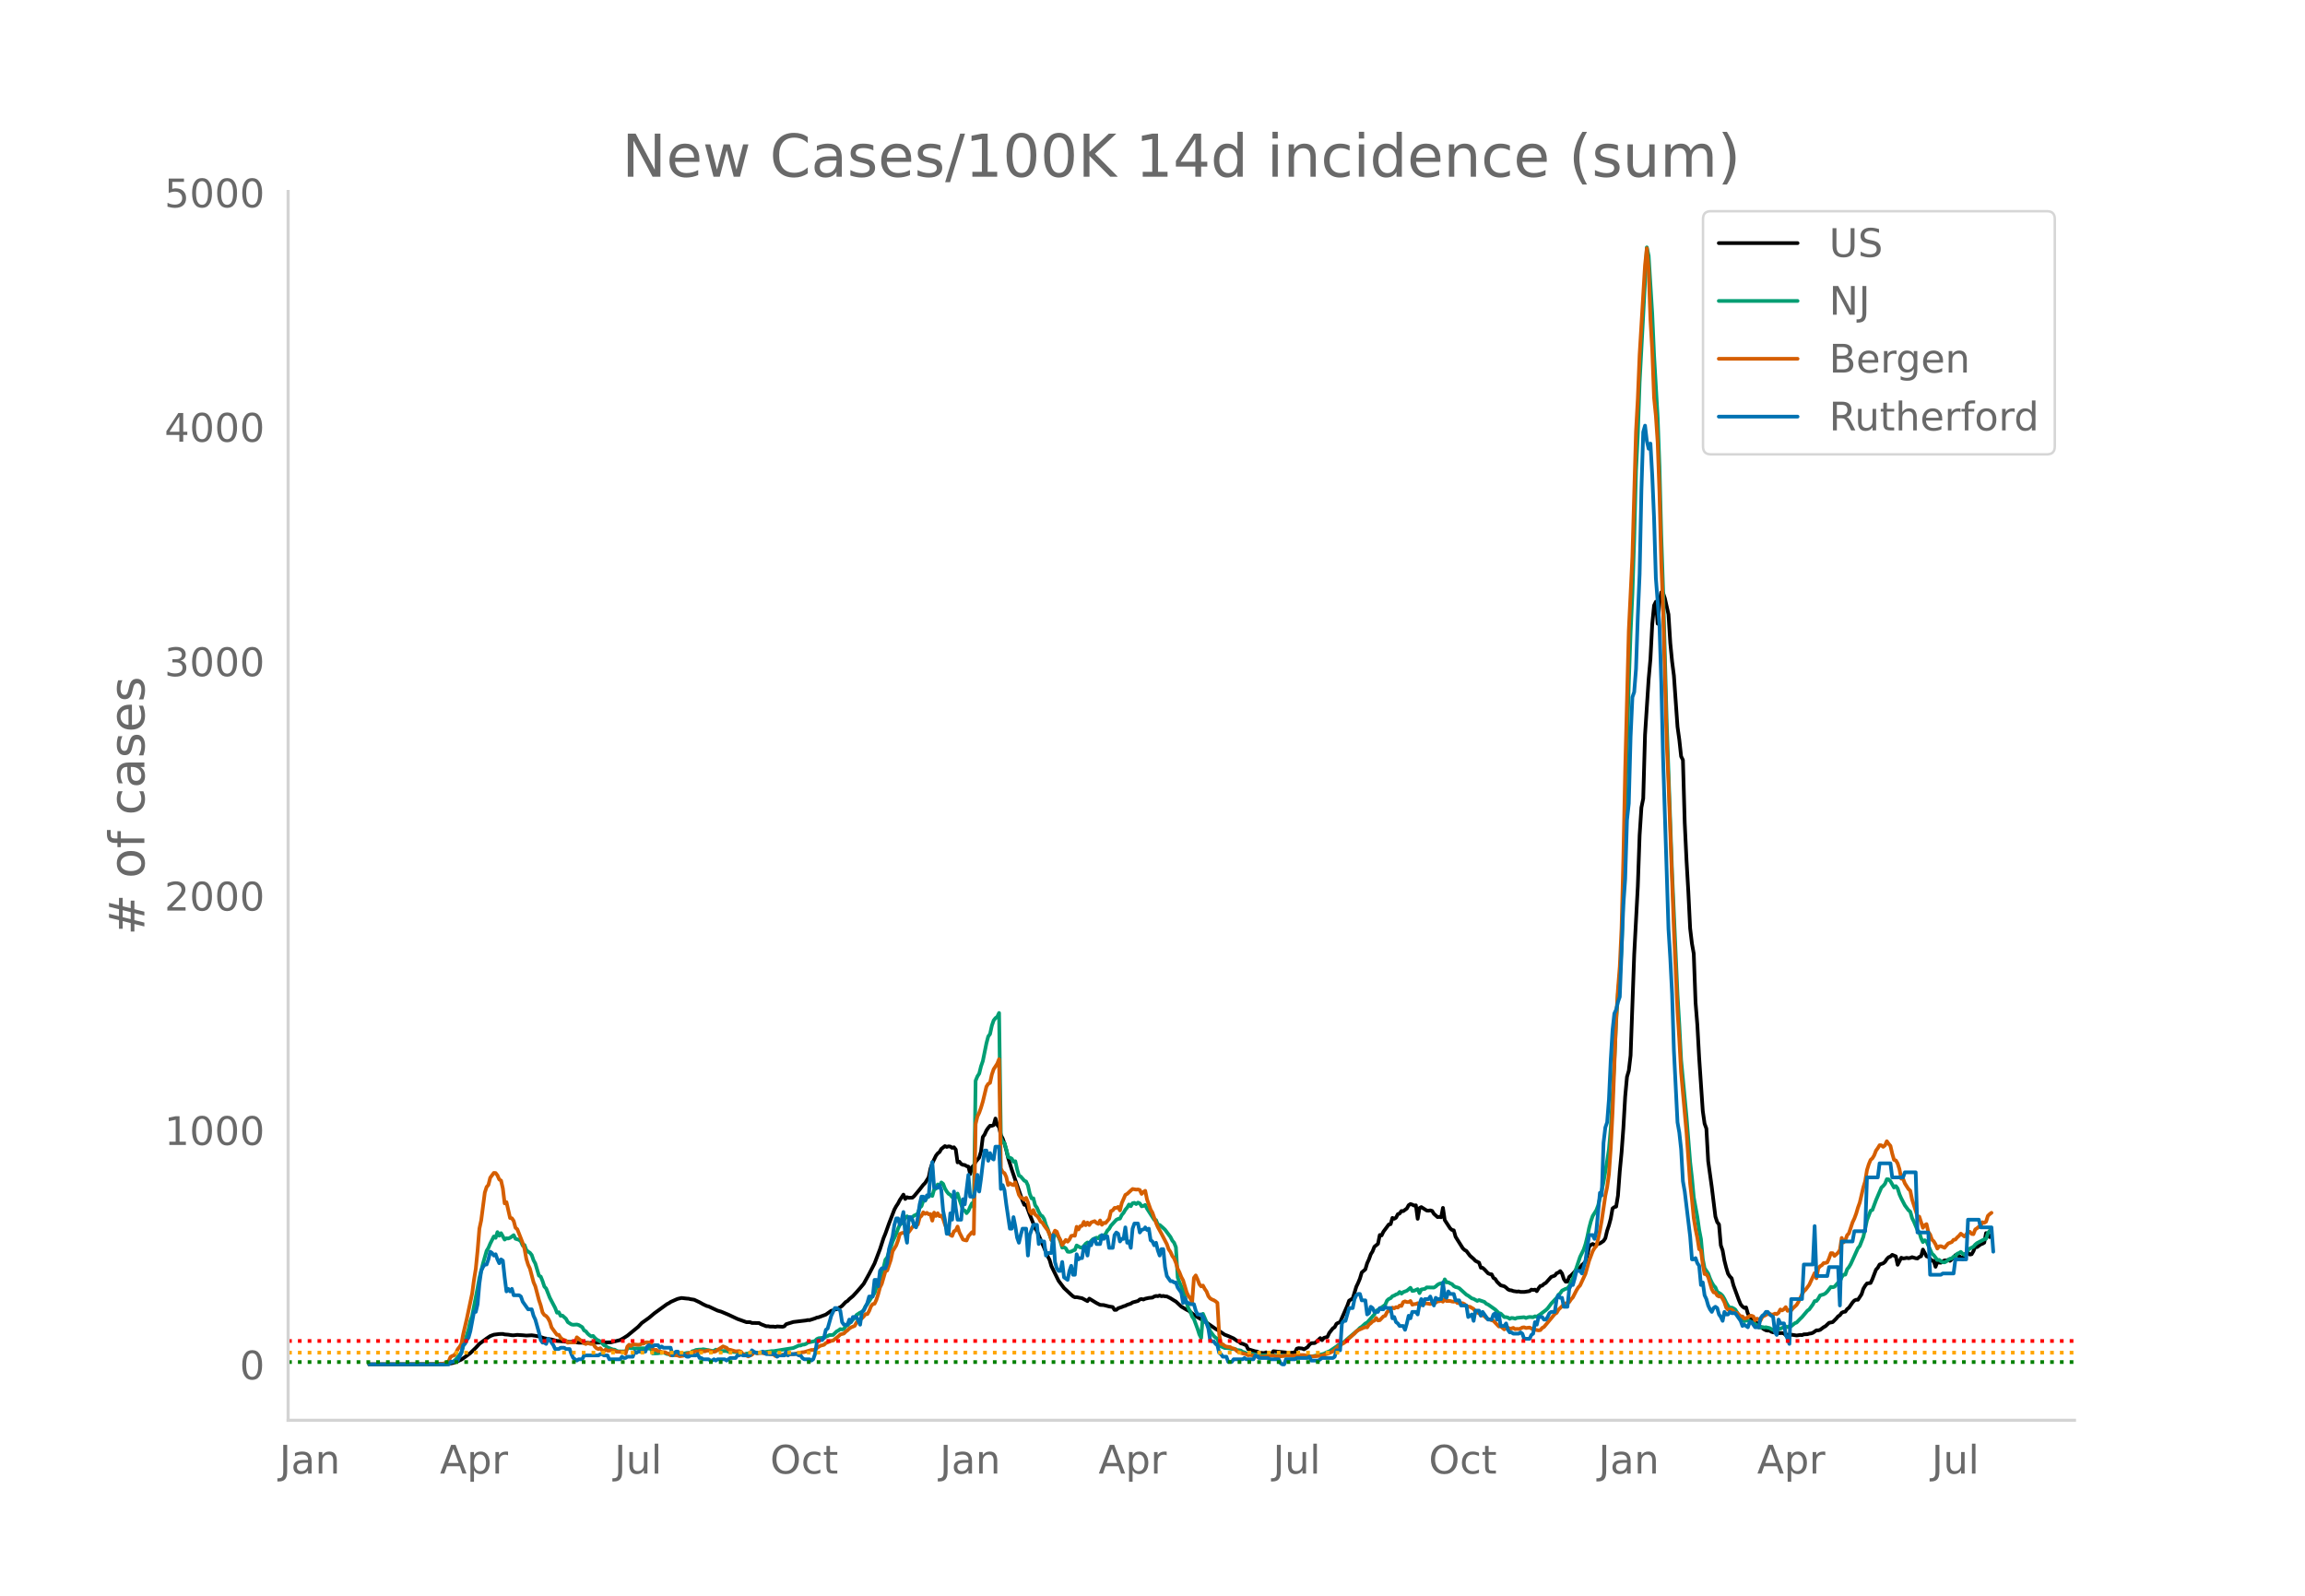 <svg height="864" viewBox="0 0 936 648" width="1248" xmlns="http://www.w3.org/2000/svg" xmlns:xlink="http://www.w3.org/1999/xlink"><defs><style>*{stroke-linecap:butt;stroke-linejoin:round}</style></defs><g id="figure_1"><path d="M0 648h936V0H0z" style="fill:#fff" id="patch_1"/><g id="axes_1"><path d="M117 576.72h725.4V77.76H117z" style="fill:none" id="patch_2"/><path clip-path="url(#p45c7383380)" d="m149.973 554.04 30.042-.102 2.198-.136 1.465-.275 1.466-.43 2.198-1.01 2.198-1.558 1.465-1.113 2.199-2.125 1.465-1.604 1.466-1.089 1.465-1.076 1.465-.981 1.466-.56 2.198-.277 1.466-.032.732.195 1.466.11 1.465.226.733.027 1.465-.173 2.199.146 1.465.137 2.198-.126 1.466.21 1.465.28 2.198.726 2.198.387.733.098 2.198.6 1.466.083 2.198.233 1.465.084.733-.043 2.931.346 3.664.053.732.12.733-.143 8.06-.183 3.664-.914 1.465-.827 1.466-.931 4.396-3.614 1.466-1.56 2.93-2.096 2.199-1.852 5.129-3.72.732-.361.733-.508 2.198-.988.733-.293 1.466-.33 2.198.246.732.045.733.196 1.466.216 2.198 1.033 1.465.827 1.466.693.732.166 3.664 1.705 1.466.427 2.93 1.232 3.664 1.724 3.664 1.31 1.465.006.733.306 2.93.049.734.442 2.198.863.732-.029.733.16 1.466-.01.732.141.733-.198 2.198.138.733-.185.733-.864 2.93-.893 3.664-.444 1.466-.168.732-.173.733.037 2.198-.707.733-.325.733-.127 2.93-1.096 2.199-1.555.733-.144.732-.372.733-.088.733-.514.733-.325.732-.544 1.466-1.545.732-.433.733-.772 1.466-1.219 1.465-1.587 1.466-1.675 1.465-1.751 2.198-3.99 2.198-4.26 2.199-5.782 1.465-4.537.733-1.77 1.465-4.11 2.198-5.697.733-1.334.733-1.084.733-1.426 1.465-2.2.733 1.76.732-.706.733.221 1.466-.059.732-.655 2.199-2.658 1.465-1.882.733-.722 1.465-2.349.733-3.545.733-2.166 1.465-3.022.733-.964.733-.549.732-1.266 1.466-1.154.732.342.733-.232.733.088.733.524.732-.234.733.92.733 5.209.733-.271.732.932.733.344.733.062.732.46.733.194.733 3.015.733-2.834.732-.634.733-1.46 1.466-1.785.732-2.518.733-5.796.733-1.017.732-1.63.733-1.082.733-.84.733-.01.732-.247.733-2.686.733 2.593.733.92.732 3.21.733 1.394.733 2.044.732 2.606.733 3.167 1.466 4.717 1.465 4.324 2.931 8.426.733 1.633.732-.021 1.466 3.973 2.198 5.507.733 1.23 1.465 3.417 2.931 6.83.733 1.45.733 2.51 2.93 5.978 2.199 2.924 2.93 2.736.733.637.733.374.733-.042 1.465.303.733.131 2.198 1.177.733-1.017 2.93 1.789 1.466.755 1.466.076 2.198.568 1.465.233.733 1.154.733-.025.733-.63 1.465-.494.733-.323.732-.19.733-.393 1.466-.485.732-.485 2.199-.589.732-.634.733-.152.733.198.732-.33 1.466-.322 1.465-.135.733-.438.733-.227.733.102.732-.283.733.297.733-.132.732.183.733.028 1.466.72 1.465.93.733.417 2.198 2.059 2.198 1.307.733.34 2.93 2.226 2.199 1.286.733.313 5.129 3.573 1.465.842 2.198 1.505 1.466.555 2.198.985 1.466 1.057.732.27.733.687.733.153 1.465.64.733 1.538 2.93.89.734.08.732.346 1.466.246.732.019.733-.28.733.311.733.071.732.211.733-1.064 6.595.69 1.465-.125.733-.045.733-1.53.732-.225 1.466.137.732.326 1.466-.884.733-1.002.732-.59 1.466-.071.733-.575 1.465-1.431.733.84.732-.923 1.466-.422.733-1.583 1.465-1.874.733-.472.733-1.384.732-.401.733-.24 2.93-6.692.734-2.043 1.465-.903 1.466-4.79.732-1.525.733-1.783.733-2.473 1.465-1.24.733-2.483.733-1.603.732-2.048.733-1.172.733-1.877 1.465-1.19.733-3.577.733.174.732-1.516 2.199-2.938.732-.13.733-2.537.733.345.733-.446.732-1.422.733-.247.733-1.028.732.048 1.466-1.07.733-1.345.732-.462.733.236.733.387.733-.112.732 5.487.733-4.378.733-.385 2.198 1.396.733.075.732-.135.733.22.733 1.183 1.465 1.315.733-.062.733.13.732-3.805.733 4.964 2.198 3.356.733.648.733.154.733 2.618 2.93 4.666.733.695.733.41 1.465 1.938 1.466 1.276.733.785 1.465.739.733 2.062.732.051.733.637 1.466 1.58.732.309.733.107.733 1.47.733.432.732 1.14 1.466 1.424 1.465.39.733.526.733.7.732.349.733.08.733.286 1.465.214.733-.073.733.195 1.465.019 2.198-.336.733-.606.733.129.733-.131.732.626.733-1.178.733-.928.732-.137.733-.698.733-.392 2.198-2.453 1.466-.534.732-.941.733-.284.733-.604.732.978.733 2.258.733 1.065.733-.01.732-1.964.733-.545 1.466-1.549.732-.974.733-.496.733-.092.732-1.118.733-.616.733-.845.733-2.688.732-3.292.733-.774.733-.36.733.39 2.198-.613 1.465-.998.733-1.1.733-3.058.732-2.189.733-2.745.733-4.11.733-.547.732-.203.733-4.448.733-9.88.732-7.652.733-9.971.733-12.725.733-7.987.732-2.506.733-6.211 1.466-40.966 1.465-27.679.733-20.773.732-11.25.733-3.643.733-25.825 1.465-22.635.733-8.247.733-14.117.733-7.604.732-1.484.733 8.9.733-8.482.732-4.29.733.316.733 2.171 1.465 6.518.733 11.653.733 7.513.733 5.679 1.465 20.786.733 5.253.732 6.78.733 1.452.733 25.58.733 15.282.732 12.648.733 14.859.733 6.195.733 4.09.732 19.839.733 9.176.733 13.286 1.465 21.538.733 5.167.733 2.02.732 13.216 1.466 10.578 1.465 11.942.733 2.25.733.937.732 8.482.733 2.07.733 4.113.733 2.905.732 2.432.733 1.123.733.734.733 2.858 2.198 6.006.732 1.74.733.859.733.562.733-.214.732 2.584 2.199 3.297.732.414.733.079.733 1.703.732-.14 1.466 1.002.733.38.732.13.733-.03.733.49.733.242 1.465.03.733.31 1.465-.066.733.198.733.66.732-.175.733-.052 1.466.138 1.465.232 1.465-.216.733.06.733-.301 1.465-.063.733-.225.733-.098.733-.246 1.465-1.011.733.014.732-.184 1.466-1.107.733-.394 1.465-1.379 1.466-.278 1.465-1.458.733-.886.732-.467.733-.992.733-.332.733-.118.732-1.038.733-.56 1.466-2.123.732-.787.733-.332.733.018 1.465-2.234.733-2.235.733-1.212.732-.946 1.466-.198.733-1.565 1.465-3.82.733-.805.732-1.3 1.466-.496.733-.587.732-1.124.733-.754.733-.267.733-.709 1.465.63.733 3.412 1.465-2.86.733.285.733-.064.732-.183.733.16.733-.123.733-.304 1.465.441.733.083.732-.627.733-.271.733-2.705 1.465 2.733.733.207 1.466 1.583.732.055.733 2.404.733-1.94.732.241.733.036.733-.564.733-.357.732.005.733-.199.733.373 1.465-1.273.733-1.035.733.071.732.225.733.537.733.837.733-2.025.732-.236.733-.364.733.698.733-.125.732-1.25.733-1.79.733.138 1.465-1.107.733-.253.733-.438.732-3.89.733.58.733 1.042.733-.855h0" style="fill:none;stroke:#000;stroke-linecap:round;stroke-width:1.5" id="line2d_1"/><path clip-path="url(#p45c7383380)" d="m149.973 554.04 30.042-.105 2.198-.352.732-.329.733-.17.733-.471.733-.618 1.465-1.877.733-.77.733-2.646.732-2.066 1.466-4.836.732-3.4.733-2.109 2.198-11.329.733-4.06 1.466-5.85 1.465-5.132.733-1.196.732-1.727 1.466-2.895.733.553.732-2.336.733 1.45.733-1.02 1.465 2.605.733-.536.733.086.732-.274 1.466-1.062.733 1.451 1.465.45.733.626.733 1.685.732-.216.733 2.035.733.656.732.456.733.915.733 2.122.733 1.347 1.465 4.887.733.416.733 1.818.732 2.216.733.79 1.465 3.709 2.199 4.205.732 1.91.733-.193.733 1.447.733-.096 1.465 1.333.733 1.336 1.465.934.733.135 1.465-.096.733.184 1.466.888.732 1.32.733.372.733.925.732.654.733.473.733-.184.733.834.732.649 1.466.736 1.465 1.498.733.346.733.602 2.198.858.733.062.732.447.733.235 1.466.024.732-.021.733.42.733-1.809.732-.043.733.163.733-.035.733.141 1.465-.06 2.931-.04 1.465.125.733-.1.733 2.064 1.465-.013.733-.032.733-.143.733.002.732-.138.733.221.733.36.732.03.733.43 1.466.002 2.93-.403 2.199-.515 1.465-.018.733-.686.733-.114.732-.377 1.466-.157h.733l.732-.142 1.466.26 2.198.42.733-.025.732-.485 1.466.227.733.33 1.465-.025.733.017.732.294.733.075.733-.173.733.21.732.036 1.466.38.733.374.732.227.733-.076.733-.298 2.198-.026.733-.298.732-.17.733.218 1.466-.29.732.027 3.664-.463.733.016 8.06-1.282 2.198-.994.733-.021.732-.341.733-.048.733-.271.732-.521 2.931-.639.733-.787.733-.34 1.465-.178.733.096.733-.57.732-.248.733-.382 1.466-.061 1.465-1.426.733-.384.733-.559.732.146.733-.193.733-1.12.732-.405 2.199-2.29.732-.62.733-1.25 1.466-.961.732-.189.733-.896.733-1.514.732-.858 2.199-3.529.732-.902.733-2.283.733-1.495.733-2.08.732-1.524 1.466-6.2.732-.911.733-2.36.733-1.727.733-2.379 1.465-3.142.733-2.095.733-1.632.732-.534 1.466-2.116.732-.748.733.59.733.75.733-1.041.732-.622.733-.267.733-.655.733-2.183.732-.702.733-2.21.733.02.732-1.287.733-.433.733-.694.733.477.732-2.612.733-.338.733-1.723.733.686.732-1.499.733.577.733 1.894.732 1.214.733.916.733.42.733.936.732-.371.733.446.733-1.511.733 2.401 1.465 4.167.733.331.732 1.054.733-.902.733-1.72.733-1.414.732 1.613.733-51.356.733-1.78.733-1.118.732-2.974.733-2.102 1.465-7.22.733-2.78.733-.995.733-3.387.732-2.139.733-.926.733-.523.733-1.57.732 50.624.733 1.755.733.442.732 2.606.733 3.023 1.466.682.732 1.28.733-.204.733 3.288.733 2.514.732.407 1.466 1.685.732.363.733 1.583.733 3.352.733 1.885.732-.03.733 2.827.733 1.007.733 1.696.732 1.285.733.471.733 1.168.732 2.416.733 1.626 1.466 4.49.732-.518.733-1.927.733.014.733 1.267.732 1.75.733 2.465.733-.153.732.449.733 1.342.733.086.733-.147.732-.405.733-.238.733-1.818 1.465.816.733.09.733-.7.732-.904.733-.524.733.426.733-1.038.732-.704 1.466-.628.733.287.732-.986.733.343.733-.458.732-.666.733-1.37.733-.744.733-1.272 2.198-2.4.733-.344.732-.14.733-1.481.733-.857.732-1.28.733-.857.733-1.238.733.69.732-1.218.733-.146.733.497.733-.604.732.343.733 1.17.733-.156.732-.416.733 1.507 2.931 4.554.733.112.733 1.811.732.159 1.466 1.26.732.694 2.199 2.937.732 1.457.733.874.733 1.814.733 12.304.732 1.961 1.466 3.35 1.465 5.206.733 2.09.733 1.287.732 1.966.733 1.014 1.466 3.948.732 2.286.733 1.452.733-9.813 1.465 3.416 1.466 3.59 1.465 2.006.733.681.733.385.732 2.234.733.913 1.465.63 1.466.094 1.465.281 1.466.098.733.419.732.025.733.161.733.522.732.184 1.466.684 2.198.007 1.466.434 1.465.047 2.198.012 1.466-.108 2.198.235 2.198.103.733-.09.732.075 1.466-.067 3.664.294 1.465-.027 3.664.096 1.465-.132 3.664-.792.732-.197 1.466-.723.733-.243 1.465-.985 1.466-.993.732-.59 2.198-1.125 2.199-1.97 1.465-1.215 2.198-1.877.733-.772.733-.468 1.465-1.34.733-.365 2.198-2.519.733-.777.733-1.48 1.465-.828 2.198-1.62.733-1.707.733-.664.732-.301.733-.818.733-.244.733-.458.732-.214.733-.802.733.676.732-.618 1.466-.547 1.465-1.207.733 1.291.733-.096 1.465-.634.733 1.611.733-1.484 1.465-.244.733-.6 2.93.068.734-.446.732-.685.733-.401.733-.21.732.352.733-1.94.733 1.228.733-.045.732.46.733.278.733.79.733.413.732.161.733.298 2.93 2.652.734.404 1.465 1.09.733.2 1.465.828.733-.346 2.198.752.733.739.733.31 2.93 2.069 1.466 1.439.733.175 1.465 1.43.733.011.733.181.732.49.733-.35.733.082.733.238.732-.342 2.931-.277.733.344.733-.282.732-.15 1.466.108.733-.374.732.152 1.466-.99 2.198-1.661.733-.697 1.465-1.954 1.466-1.577.732-.74.733-1.26.733-.612.732-1.101 1.466-.724.733-.18.732-.942.733-1.62.733-1.33 1.465-4.514 1.466-4.404 1.465-2.953.733-2.197.733-2.964.732-3.557.733-2.793.733-2.115 1.465-2.34.733-1.93 1.465-6.103.733-3.462 1.466-8.525.732-4.87.733-8.196 1.466-27.845.732-15.952.733-11.057.733-6.915.732-11.614.733-23.024 1.466-58.17.732-26.52.733-20.477.733-15.698.733-22.634.732-27.198.733-15.156.733-20.92 2.93-54.733.733 3.427 1.466 23.704.733 16.645 1.465 25.369.733 19.817.732 28.261.733 21.638 1.466 53.963 2.198 61.32 2.198 49.39.733 12.303.732 14.219 2.199 23.147 1.465 18.245.733 6.39.733 7.9 1.465 8.062.733 5.142.732 3.785.733 8.08.733 3.737 1.465 2.16.733 2.01.733 1.607.733 1.25.732.768.733 1.783 1.465.9.733.752.733 1.245.733 1.546.732 1.232.733.833.733-.121.733.34.732.488.733 1.14.733 1.57.732.937.733.273.733.806.733-.272.732.008.733.217.733.397.733.203 2.198 1.645.732.415.733-.271.733.209.733-.098 1.465.333 1.466.813.732-.256.733-.078.733.068 2.198-.944.733-.298.732.336.733-.412.733.006 1.465-1.21.733-.276 1.465-1.511.733-.705 2.198-2.607.733-.51 1.466-2.012.732-1.353.733-.062.733-.914.732-1.338 1.466-.422.733-.41.732-.737 1.466-1.883.733.137.732-.21 1.466-1.67.732-.46.733-1.779.733-.973.733-.032.732-2.164.733-.885.733-1.239 2.93-6.446.733-.883 1.466-3.759 1.465-6.708 1.466-3.849.733-.328 1.465-3.95 2.198-5.148.733-.662.733-.875.732-1.855.733.078.733.746 1.465 2.561.733-.577.733.973.732 2.352.733 1.66 1.466 2.824 1.465 1.976.733.594.733 2.607.732 1.434 1.466 3.481.732.848.733 2.45.733 1.536.733-.753.732.527 2.199 4.901.732.662 1.466 1.925.732-.042.733.554.733.397.733.065.732-.4 1.466-1.106.733-.08.732-.764.733-.152.733-1.003.732-.297.733-.451.733.708.733.512.732-.75.733-1.278.733-.536 1.465-.755.733-.865.733-.607 2.93-1.546.733-.212.733-2.282.733-.95.733-.657h0" style="fill:none;stroke:#009e73;stroke-linecap:round;stroke-width:1.5" id="line2d_2"/><path clip-path="url(#p45c7383380)" d="m149.973 554.04 26.378-.071 3.664-.256 1.465-.53.733-.49.732-1.665.733-.45.733-.204.733-.96.732-1.541.733-.92.733-1.163.733-3.932 1.465-6.27 2.198-10.394.733-5.473.733-4.503.732-7.372.733-8.925.733-3.39 1.465-11.252.733-2.277.733-.837.732-2.92 1.466-1.961.733.05.732.95.733 1.665.733.45.733 3.195.732 6.065.733-.5 1.465 6.423.733.112.733 1.082.733 2.768.732.602 1.466 3.717.733 1.91.732 2.317.733 4.054.733 2.39.732 1.592 1.466 5.514.733 1.705 1.465 5.555.733 2.185.733 2.86.732 1.04.733.41.733.857.732 1.389.733 2.389 1.466 2.022.732.98.733-.01.733 1.174.733.653 1.465.552.733.817.732-.113 2.199.02.732-2.092 1.466 1.153.733.552.732.694.733.327.733-.48.732.337.733.153.733-.143.733 1.185.732.725.733.275.733-.347.733.848.732.418.733-.755.733.49h.732l.733-.225 1.466.276.732.378 2.931.081.733.674.733-2.869.732-.745.733.52.733-.674 2.198.194.733-.06.733-.41.732-.01.733-.5.733-.03.732.112.733-.286.733 2.89.733.418.732-.092.733.562.733.01.733.327 1.465.102.733.429.732.174.733.633.733-.245.733.03 1.465.307.733.275 1.465-.204 2.198-1.072.733.02.733-.449.733-.092.732-.265.733.234.733-.398.733.164 1.465.081.733-.275.732-.092 1.466.46.733.101.732-.204.733-.592 1.466-.899.732-.52 1.466.582.732.776.733.04 2.198.623 1.466-.112.733.235.732 1 .733.164 1.465.786.733-.398.733-.266.733-.806.732-.072.733.317.733-.235.733-.02 1.465.255 1.465-.153.733.367 1.466.204.732.623.733-.05.733-.246.733-.04.732-.235.733.102.733-.01.732-.266 2.199.02 1.465-.347.733-.04.733-.307 1.465-.163 2.93-.868.734.01.732-.255 1.466-1.021.733-.45 1.465-.388.733-.694 2.198-.899.733-.112 2.198-1.746.733-.735 1.465-.388.733-.746.732-.54.733-.746.733-.46 1.465-.612.733-1.369 1.466-1.245.732-.45.733-.765.733-.95.732.01.733-1.276.733-1.869.733-.929.732-.153.733-1.573.733-2.267.733-2.767.732-1.46 1.466-5.064.732-.358 1.466-4.34.733-3.44 1.465-2.42.733-1.981.733-2.635.732-.357 1.466-.266.732-2.001.733 1.807 1.466-2.042.732-.664.733.235.733-.592.733-2.798.732-.704.733-1.42.733.613.732-.398.733.572.733-.082.733 2.675.732-3.257.733 1.348.733-1.103.733 1.215.732-.266.733 1.359.733 2.256 1.465 3.42.733.848.733.388.732-1.878.733-.368.733-1.562.733 2.358 1.465 2.9.733.256.732.132.733-1.725 1.466-1.634.732.694.733-44.642.733-3.022.733-1.542.732-2.053.733-2.45 1.465-6.076.733-1.164.733-.388.733-3.38.732-2.164 1.466-2.237.733-1.838.732 44.336.733 1.522.733.418.732 1.552.733 3.278.733-.704.733.5.732.235.733-1.103 1.466 5.014.732 1.164.733.224.733.644.732-.766.733 1.848.733 3.584.733 1.031.732-1.51.733 1.827.733.541.733.899.732 1.44.733.387.733 1.195 1.465 1.98.733 1.655.733 2.134.732-2.113.733-1.583.733.439.733 2.022.732 1.337.733 2.053 1.465-2.094.733.715.733-.858.733-1.47.732-.153.733.082.733-3.635.733 1.072.732-1.318.733-.163.733-1.603.732 1.358.733-1.062.733 1 .733-1.061 1.465-.52.733.734.733.368.732-1.389.733 1.756.733-.786.732.092 1.466-1.715.733-3.145.732-.307.733-.99.733.02.733-.418.732 1.419.733-2.971 1.465-3.34.733-.398 1.466-1.358.732-.633 1.466.256.733-.072.732.225.733 1.582.733-.776.732-.48.733 3.503 1.466 4.125.732 1.256 1.466 4.135.733 1.716 1.465 2.675 2.198 4.258.733 2.093.733 1.052.732 1.644.733.98.733 1.757.733 2.47.732 1.481.733 1.869.733 1.358 1.465 4.911.733 1.501.733.899.732 1.603.733-9.935.733-.99.733 1.592.732 1.95.733.91.733-.338.732 1.389.733 1.031.733 1.88.733.928.732.43.733.295.733.45.733.633.732 12.804.733 3.86.733.153.732.623.733.327 1.466.153.732.46.733.132.733.429.733.725 1.465.653 2.198.562.733.408.733-.132 1.465.214 1.466.49.732.082 2.931-.204.733-.215 2.198-.122.733.275 1.465.133 2.931-.408 1.466-.03 1.465.101 1.466-.306 2.93.01 2.199.51 1.465.062 2.198-.174 1.466-.214 2.93-.98 1.466-.674.733-.592 1.465-1.46.733-.338.733-.592.732-.388.733-.541 1.466-1.41 2.198-1.95.733-.827.732-.52 2.198-.98.733-.266.733.102.733-1.133.732-.552.733-.745.733-.296.733-1.072.732.98.733-.102 1.465-1.532.733-.265.733-1.44.733-.684.732-.5.733-.685.733.307.733-.5.732.163.733-.797.733.153.732-1.572.733-.296.733.286.733.01.732-.44.733 1.492.733-.215.733-.071.732-.307.733 1.256.733-.806 1.465-.358.733-.02 1.465.265.733-.316.733-.03.733-.225.732-.5.733-.062.733-.204.732.378.733-1.032.733.756 1.465-.01.733.214.733.082.733-.174.732.715 1.466.04.732.062.733.378.733.766.733.224.732.072 1.466.868.733 1.062.732.439.733.214.733.715.732.122.733.388.733.705.733.541.732.051.733.358.733.224 2.198 2.308.733-.082 1.465 1.246.733-.541.733-.123.732.388.733-.092.733-.234.733.52.732-.122.733.081.733-.224.732-.409.733-.092.733.297 1.465-.194 1.466.755 2.198.398.733-.122.732-.868.733-.398 4.397-5.27.732-.428.733-1.297 2.198-2.134.733-.49.733.02.732-.51.733-1.113.733-.786 1.465-2.86.733-1.184.733-.796 2.198-4.759 1.465-5.268 1.466-3.89.733-1.267.732-.817.733-2.93.733-3.41.732-4.034 1.466-10.068.733-3.503.732-5.299.733-10.589.733-14.346 1.465-38.087.733-11.988.733-9.19.732-15.806.733-28.202.733-35.616 1.465-56.773 1.466-30.112 1.465-50.748.733-13.336.733-17.828 2.198-36.412.733-6.893.732 8.465.733 20.412.733 12.457.733 19.32.732 7.249.733 10.854.733 20.412.732 28.53.733 18.215 1.466 54.241.732 16.552 2.199 60.01 1.465 32.9.733 11.63.732 13.478 2.199 24.394 1.465 20.728.733 6.361.733 7.577.732 4.493.733 3.594.733 4.564.732.531.733 5.606.733 3.952.733.081.732 1.154 1.466 4.912.733 1.286.732.082.733 1.195.733.418.732-.153.733 1.072.733 1.41.733 2.225.732.797.733-.123.733.051 1.465 1.41.733-.062 1.465 1.43.733.03.733.838.733-.133.732-.368.733-.561.733-.051.733.275.732 1.563.733-.664.733.286.732.45.733-1.471 2.198-1.154.733-.164.733.44.733-.082.732-.337.733.194.733-.541.732-1.348.733.378.733-.49.733-.838.732 1.511.733-.306.733.143.733-.909 1.465-1.347.733-1.205 1.465-3.115.733-1.215.733-.664 1.465-1.98 2.198-4.749.733 2.104.733-4.003.732-.868.733-.429.733-.867.733-.041.732-.245.733-1.634.733-2.104.733.031.732 1.093 1.466-1.318.732-1.102.733-4.881.733 1.817.733-.857.732-2.053.733-.776 1.466-4.452.732-1.542.733-1.97.733-2.482.732-2.021 1.466-6.25.733-2.41.732-4.564.733-2.338.733-1.787.733-.633.732-1.205.733-1.91.733-1.01.732-1.205.733.051.733.603.733-.603.732-1.664.733 1.041.733.838.733 3.165.732 2.532.733.225.733 1.225.732 2.308.733 3.88.733-.01.733 1.92 1.465 2.287.733.684.733 3.553 2.198 6.872.732.102 1.466 4.514.733-1.062.732-.419.733 3.196.733 1.031.733 2.073.732.684.733 1.226.733 1.715.732-.888.733-.082 1.466.643 1.465-1.736 1.466-.571.732-.92.733-.102.733-.867.732-.644.733-.888 1.466 1.144.732-.746.733-1.225.733.071.733.868.732.092.733-1.92.733-.48.732-.622.733-.399.733-1.419.733.235.732-.45.733-2.368.733-.705.733-.54h0" style="fill:none;stroke:#d55e00;stroke-linecap:round;stroke-width:1.5" id="line2d_3"/><path clip-path="url(#p45c7383380)" d="M149.973 554.04h32.24l.732-1.04h1.466l.733-.52h.732l1.466-3.12.733-3.12.732-.521.733-1.56.733-1.04.732-2.6 1.466-7.801h.733l.732-3.12.733-8.322.733-5.2.733-1.56.732-1.04h.733l.733-2.08.732-3.121.733.52.733 1.04.733-.52.732 2.08.733 1.56.733-1.56.733.52.732 6.76.733 5.722.733-1.04.732 1.04.733-1.04.733 2.6h2.198l.733.52.733 2.08 2.198 3.12h1.465l.733 2.6.733 1.56 1.465 5.202.733 3.12.733 1.04h.732l.733.52.733-2.08.732.52 1.466 2.08.733 1.56h1.465l.733-.52h1.465l.733.52h1.465l.733 2.08.733 1.56 1.465 1.04.733-.52h1.466l.732-1.56h5.862l.733-.52h.733l.732.52h1.466l.732 1.56h4.397l.733-1.04.732.52h.733l.733-.52h2.198l.733-2.08.732.52.733-.52h2.931l.733-2.08.732-.52.733.52h.733l.733-.52h1.465l.733 1.04.733-.52.732.52h2.931l.733 3.12.733-1.04.732-.52h.733l.733 1.04h1.465l1.466 1.04h.732l.733-.52h2.198l.733-.52.733 1.56h.733l.732.52h2.198l.733.52h.733l.733-.52.732.52.733-.52h2.931l.733.52 1.465-1.04h2.198l.733-1.04h.733l.733-.52.732.52h2.931l.733-2.08 1.465 1.04h2.199l.732-.52 1.466 1.04h3.663l.733 1.04.733-.52h2.198l.733-1.56.732 1.56.733-.52h2.931l.733.52h.733l.732 1.04.733.52h2.198l.733.52.733-.52.732-2.08.733-4.68.733-1.04h1.465l.733-1.04.733-3.12.732-.52 1.466-5.201 1.465-3.12h.733l1.466 1.04.732 4.68.733 1.04h1.465l.733-2.08.733 1.04.733-2.08h1.465l1.466 3.12.732-5.2.733-.52 1.465-3.12.733-2.601h1.466l.732-6.76h.733l.733 2.6.733-6.241.732-1.04h1.466l.732-2.08.733-5.721 1.466-5.201.732-4.68.733-2.6h.733l.733 2.6.732-2.08.733-3.121.733 8.84.732 3.641.733-10.4h.733l.733 1.04.732 2.6.733.52.733-4.16.733-5.201.732-3.12h.733l.733 1.56.732-2.08.733.52.733-9.362.733-4.68.732 10.4h1.466l.733-1.04.732 2.08.733 8.322.733 3.64.732 5.72h.733l.733-8.32.733 2.6.732-11.441.733 6.76.733 4.681h1.465l.733-8.32.733 2.08 1.465-11.962.733 8.841h1.465l.733-3.12.733-5.72.733 6.76.732-5.2.733-6.241.733-5.201h.732l.733 4.16.733-3.12.733 2.08.732.52.733-5.2h1.466l.732 17.162.733-1.56.733 2.08.732 5.72 1.466 9.882h.733l.732-4.68.733 3.64.733 4.68.733 2.08.732-3.12.733-2.6h1.465l.733 10.92.733-8.32 1.465-4.16h1.466l.733 7.8.732-1.56.733.52h.733l.732 5.72.733-1.04h1.466l.732-7.28.733 10.921.733 2.6.733 1.04h.732l.733-3.64.733 6.24 1.465 1.041.733-3.64.733-2.08.732 3.64h.733l.733-8.321.733 2.08.732-.52h.733l.733-4.68h.732l.733 3.64.733-5.2.733 1.04.732-2.08.733-.52.733 2.08h1.465l.733-3.641.733 1.56.732-1.04h.733l.733 4.68h1.465l.733-5.2.733-1.04.733.52.732 3.12.733-1.04h.733l.732-4.68.733 6.24.733-.52.733 2.6.732-7.8.733-2.08h1.466l.732 3.64.733-1.04 1.465-.52v-.52l.733 1.04.733-.52.733 4.68.732.52.733 1.56.733-1.04.733 3.12.732 2.08.733-2.6h.733l.732 7.281.733 3.64 1.466 2.081h.732l.733.52h.733l.733 2.08 1.465 2.08.733 4.161.732-2.08.733 2.08h.733l.733.52h1.465l.733 2.6.733 1.56h1.465l.733 1.04.732 1.561.733 1.04.733 2.08.733 4.68.732.52h.733l.733 1.041.733.52.732 3.12.733.52.733 1.04h1.465l.733 2.08h1.465l.733-1.04h3.664l.732-.52.733.52h2.931l.733-1.56h.733l.732 1.04h3.664l.733.52h3.663l.733 1.56.733.521h.732l.733-2.08h3.664l.733-.52h4.396l.733-.52.732 1.56h2.931l1.466-1.04h4.396l.733-.52.733-2.6h1.465l.733-10.922.732-1.04h.733l1.466-5.2h1.465l.733-3.641.733-1.56.732-.52h.733l.733 2.6h1.465l.733 5.72.733-.52.732-2.6.733.52.733 1.56h1.465l.733-1.56.733.52h.732l.733-1.04.733.52h1.465l.733 4.16.733-.52.733 2.081.732.52.733 1.04h1.465l.733 1.56.733-2.6.733-3.12.732 1.04.733-2.6h1.466l.732 1.04.733-4.16.733-2.081.732 2.6.733-2.6h1.466l.732-1.04.733 2.08.733 1.56.733-3.12.732.52h1.466l.732-6.76.733 5.72.733.52.733-2.6.732 1.04h1.466l.733 2.6h1.465l.733 2.08h2.198l.733 4.68 1.465-1.04.733 2.601.733-4.16h1.465l.733 2.08.732-1.56 2.199 3.12h1.465l.733-2.08.733-.52.732 2.6.733-2.08.733 4.68h1.465l.733-1.04.733 2.6.732 1.04h.733l.733.52h2.198l.733-.52.732.52.733 2.08h2.198l.733-1.56.733-.52.733-4.68.732 1.04.733-3.12h1.465l.733 1.04h.733l.733-1.04.732-1.56.733-.52h1.466l.732-5.201.733-1.56.733 1.04h.732l.733 3.64h1.466l.732-7.28.733-1.56h.733l.733-2.601.732-3.12h1.466l.732 1.04 1.466-5.2 1.465-10.402h1.466l.733 1.56.732-3.12 1.466-15.602.732 1.04.733-21.322.733-6.241.733-2.08.732-9.361.733-16.122.733-11.962.733-6.76.732-1.56.733-3.12.733-2.081 1.465-37.444.733-10.402.733-23.922.732-6.761.733-27.043.733-16.122.733-2.08.732-9.361.733-21.323.733-17.162.732-34.324.733-23.403.733-2.6.733 6.24.732 3.121.733-2.08.733 13.002.733 17.161.732 24.443 1.466 19.242.732 22.883.733 31.204 1.466 45.765.732 23.403.733 11.961.733 14.562.733 22.882 1.465 29.124.733 4.16.732 6.761.733 13.001.733 4.16 2.198 18.203.733 9.361h.733l.732-.52.733 2.08.733 1.04.732 7.801.733-1.04.733 5.2.733 1.56.732 2.601.733 1.56.733 1.04.733-1.56.732-.52.733.52.733 2.6.732 1.04.733 1.561.733-3.64.733 1.04h.732l.733-1.04.733.52h1.465l2.198 3.12.733 2.08.733-.52 1.465 1.04.733-2.08h.733l1.465 2.08h1.466l.732-3.64.733-1.04.733-.52.733-1.04h.732l.733 1.04 1.466 1.04.732 6.24.733 1.04.733-6.24.732 1.56h1.466l.733 4.68.732 1.56.733 2.081.733-18.202h4.396l.733-14.042h3.664l.732-15.601.733 20.282h4.396l.733-3.64h3.664l.732 15.601.733-26.003h4.397l.732-4.16h4.397l.732-21.843h4.397l.732-5.72h4.397l.733 5.72h4.396l.733-2.08h4.396l.733 24.443h4.396l.733 17.162h4.396l.733-.52h4.396l.733-5.72h4.396l.733-16.123h4.396l.733 3.12h4.397l.732 9.882h0" style="fill:none;stroke:#0072b2;stroke-linecap:round;stroke-width:1.5" id="line2d_4"/><path clip-path="url(#p45c7383380)" d="M117 553.088h725.4" style="fill:none;stroke:green;stroke-dasharray:1.5,2.475;stroke-dashoffset:0;stroke-width:1.5" id="line2d_5"/><path clip-path="url(#p45c7383380)" d="M117 549.28h725.4" style="fill:none;stroke:orange;stroke-dasharray:1.5,2.475;stroke-dashoffset:0;stroke-width:1.5" id="line2d_6"/><path clip-path="url(#p45c7383380)" d="M117 544.521h725.4" style="fill:none;stroke:red;stroke-dasharray:1.5,2.475;stroke-dashoffset:0;stroke-width:1.5" id="line2d_7"/><path d="M117 576.72V77.76" style="fill:none;stroke:#d3d3d3;stroke-linecap:square;stroke-linejoin:miter;stroke-width:1.25" id="patch_3"/><path d="M117 576.72h725.4" style="fill:none;stroke:#d3d3d3;stroke-linecap:square;stroke-linejoin:miter;stroke-width:1.25" id="patch_4"/><g id="matplotlib.axis_1"><g id="xtick_1"><g style="fill:#696969" transform="matrix(.16 0 0 -.16 113.46 598.378)" id="text_1"><defs><path d="M9.813 72.906h9.859V5.078q0-13.187-5-19.14-5-5.954-16.094-5.954h-3.75v8.297h3.078q6.531 0 9.219 3.672Q9.813-4.39 9.813 5.078z" id="DejaVuSans-74"/><path d="M34.281 27.484q-10.89 0-15.093-2.484-4.204-2.484-4.204-8.5 0-4.781 3.157-7.594 3.156-2.797 8.562-2.797 7.485 0 12 5.297 4.516 5.297 4.516 14.078v2zm17.922 3.72V0H43.22v8.297Q40.14 3.328 35.547.953q-4.594-2.375-11.234-2.375-8.391 0-13.36 4.719Q6 8.016 6 15.922q0 9.219 6.172 13.906 6.187 4.688 18.437 4.688h12.61v.89q0 6.203-4.078 9.594-4.078 3.39-11.453 3.39-4.688 0-9.141-1.124-4.438-1.125-8.531-3.375v8.312q4.921 1.906 9.562 2.844 4.64.953 9.031.953 11.875 0 17.735-6.156 5.86-6.14 5.86-18.64z" id="DejaVuSans-97"/><path d="M54.89 33.016V0h-8.984v32.719q0 7.765-3.031 11.61-3.031 3.858-9.078 3.858-7.281 0-11.484-4.64-4.204-4.625-4.204-12.64V0H9.08v54.688h9.03v-8.5q3.235 4.937 7.594 7.374Q30.078 56 35.797 56q9.422 0 14.25-5.828 4.844-5.828 4.844-17.156z" id="DejaVuSans-110"/></defs><use xlink:href="#DejaVuSans-74"/><use x="29.492" xlink:href="#DejaVuSans-97"/><use x="90.771" xlink:href="#DejaVuSans-110"/></g></g><g id="xtick_2"><g style="fill:#696969" transform="matrix(.16 0 0 -.16 178.63 598.378)" id="text_2"><defs><path d="M34.188 63.188 20.797 26.906h26.812zm-5.579 9.718h11.188L67.578 0h-10.25l-6.64 18.703h-32.86L11.188 0H.78z" id="DejaVuSans-65"/><path d="M18.11 8.203v-29H9.077v75.484h9.031v-8.296q2.844 4.875 7.157 7.234Q29.594 56 35.594 56q9.968 0 16.187-7.906 6.235-7.907 6.235-20.797T51.78 6.484q-6.218-7.906-16.187-7.906-6 0-10.328 2.375-4.313 2.375-7.157 7.25zm30.578 19.094q0 9.906-4.079 15.547-4.078 5.64-11.203 5.64-7.14 0-11.218-5.64-4.079-5.64-4.079-15.547 0-9.906 4.078-15.547 4.079-5.64 11.22-5.64 7.124 0 11.202 5.64t4.078 15.547z" id="DejaVuSans-112"/><path d="M41.11 46.297q-1.516.875-3.297 1.281Q36.03 48 33.89 48q-7.625 0-11.703-4.953-4.079-4.953-4.079-14.234V0H9.08v54.688h9.03v-8.5q2.844 4.984 7.375 7.39Q30.031 56 36.531 56q.922 0 2.047-.125 1.125-.11 2.484-.36z" id="DejaVuSans-114"/></defs><use xlink:href="#DejaVuSans-65"/><use x="68.408" xlink:href="#DejaVuSans-112"/><use x="131.885" xlink:href="#DejaVuSans-114"/></g></g><g id="xtick_3"><g style="fill:#696969" transform="matrix(.16 0 0 -.16 249.497 598.378)" id="text_3"><defs><path d="M8.5 21.578v33.11h8.984V21.922q0-7.766 3.016-11.656 3.031-3.875 9.094-3.875 7.265 0 11.484 4.64 4.234 4.64 4.234 12.656v31h8.985V0h-8.984v8.406Q42.047 3.422 37.718 1q-4.313-2.422-10.032-2.422-9.421 0-14.312 5.86Q8.5 10.296 8.5 21.578zM31.11 56z" id="DejaVuSans-117"/><path d="M9.422 75.984h8.984V0H9.422z" id="DejaVuSans-108"/></defs><use xlink:href="#DejaVuSans-74"/><use x="29.492" xlink:href="#DejaVuSans-117"/><use x="92.871" xlink:href="#DejaVuSans-108"/></g></g><g id="xtick_4"><g style="fill:#696969" transform="matrix(.16 0 0 -.16 312.728 598.378)" id="text_4"><defs><path d="M39.406 66.219q-10.75 0-17.078-8.016-6.312-8-6.312-21.828 0-13.766 6.312-21.781 6.328-8 17.078-8 10.735 0 17.016 8 6.281 8.015 6.281 21.781 0 13.828-6.281 21.828-6.281 8.016-17.016 8.016zm0 8q15.328 0 24.5-10.281 9.188-10.282 9.188-27.563 0-17.234-9.188-27.516-9.172-10.28-24.5-10.28-15.375 0-24.593 10.25-9.204 10.265-9.204 27.546t9.204 27.563q9.218 10.28 24.593 10.28z" id="DejaVuSans-79"/><path d="M48.781 52.594v-8.407q-3.812 2.11-7.64 3.157-3.828 1.047-7.735 1.047-8.75 0-13.593-5.547-4.829-5.532-4.829-15.547 0-10.016 4.829-15.563 4.843-5.53 13.593-5.53 3.907 0 7.735 1.046 3.828 1.047 7.64 3.156V2.094Q45.016.344 40.984-.531q-4.015-.89-8.562-.89-12.36 0-19.64 7.765-7.266 7.765-7.266 20.953 0 13.375 7.343 21.031Q20.22 56 33.016 56q4.14 0 8.093-.86 3.953-.843 7.672-2.546z" id="DejaVuSans-99"/><path d="M18.313 70.219V54.688h18.5v-6.985h-18.5V18.016q0-6.688 1.828-8.594 1.828-1.906 7.453-1.906h9.218V0h-9.218q-10.407 0-14.36 3.875-3.953 3.89-3.953 14.14v29.688H2.687v6.984h6.594V70.22z" id="DejaVuSans-116"/></defs><use xlink:href="#DejaVuSans-79"/><use x="78.711" xlink:href="#DejaVuSans-99"/><use x="133.691" xlink:href="#DejaVuSans-116"/></g></g><g id="xtick_5"><g style="fill:#696969" transform="matrix(.16 0 0 -.16 381.638 598.378)" id="text_5"><use xlink:href="#DejaVuSans-74"/><use x="29.492" xlink:href="#DejaVuSans-97"/><use x="90.771" xlink:href="#DejaVuSans-110"/></g></g><g id="xtick_6"><g style="fill:#696969" transform="matrix(.16 0 0 -.16 446.076 598.378)" id="text_6"><use xlink:href="#DejaVuSans-65"/><use x="68.408" xlink:href="#DejaVuSans-112"/><use x="131.885" xlink:href="#DejaVuSans-114"/></g></g><g id="xtick_7"><g style="fill:#696969" transform="matrix(.16 0 0 -.16 516.942 598.378)" id="text_7"><use xlink:href="#DejaVuSans-74"/><use x="29.492" xlink:href="#DejaVuSans-117"/><use x="92.871" xlink:href="#DejaVuSans-108"/></g></g><g id="xtick_8"><g style="fill:#696969" transform="matrix(.16 0 0 -.16 580.173 598.378)" id="text_8"><use xlink:href="#DejaVuSans-79"/><use x="78.711" xlink:href="#DejaVuSans-99"/><use x="133.691" xlink:href="#DejaVuSans-116"/></g></g><g id="xtick_9"><g style="fill:#696969" transform="matrix(.16 0 0 -.16 649.084 598.378)" id="text_9"><use xlink:href="#DejaVuSans-74"/><use x="29.492" xlink:href="#DejaVuSans-97"/><use x="90.771" xlink:href="#DejaVuSans-110"/></g></g><g id="xtick_10"><g style="fill:#696969" transform="matrix(.16 0 0 -.16 713.522 598.378)" id="text_10"><use xlink:href="#DejaVuSans-65"/><use x="68.408" xlink:href="#DejaVuSans-112"/><use x="131.885" xlink:href="#DejaVuSans-114"/></g></g><g id="xtick_11"><g style="fill:#696969" transform="matrix(.16 0 0 -.16 784.388 598.378)" id="text_11"><use xlink:href="#DejaVuSans-74"/><use x="29.492" xlink:href="#DejaVuSans-117"/><use x="92.871" xlink:href="#DejaVuSans-108"/></g></g></g><g id="matplotlib.axis_2"><g id="ytick_1"><g style="fill:#696969" transform="matrix(.16 0 0 -.16 97.32 560.119)" id="text_12"><defs><path d="M31.781 66.406q-7.61 0-11.453-7.5Q16.5 51.422 16.5 36.375q0-14.984 3.828-22.484 3.844-7.5 11.453-7.5 7.672 0 11.5 7.5 3.844 7.5 3.844 22.484 0 15.047-3.844 22.531-3.828 7.5-11.5 7.5zm0 7.813q12.266 0 18.735-9.703 6.468-9.688 6.468-28.141 0-18.406-6.468-28.11-6.47-9.687-18.735-9.687-12.25 0-18.718 9.688-6.47 9.703-6.47 28.109 0 18.453 6.47 28.14Q19.53 74.22 31.78 74.22z" id="DejaVuSans-48"/></defs><use xlink:href="#DejaVuSans-48"/></g></g><g id="ytick_2"><g style="fill:#696969" transform="matrix(.16 0 0 -.16 66.78 464.932)" id="text_13"><defs><path d="M12.406 8.297h16.11v55.625l-17.532-3.516v8.985l17.438 3.515h9.86V8.296H54.39V0H12.406z" id="DejaVuSans-49"/></defs><use xlink:href="#DejaVuSans-49"/><use x="63.623" xlink:href="#DejaVuSans-48"/><use x="127.246" xlink:href="#DejaVuSans-48"/><use x="190.869" xlink:href="#DejaVuSans-48"/></g></g><g id="ytick_3"><g style="fill:#696969" transform="matrix(.16 0 0 -.16 66.78 369.746)" id="text_14"><defs><path d="M19.188 8.297h34.421V0H7.33v8.297q5.609 5.812 15.296 15.594 9.703 9.797 12.188 12.64 4.734 5.313 6.609 9 1.89 3.688 1.89 7.25 0 5.813-4.078 9.469-4.078 3.672-10.625 3.672-4.64 0-9.797-1.61-5.14-1.609-11-4.89v9.969Q13.767 71.78 18.938 73q5.188 1.219 9.485 1.219 11.328 0 18.062-5.672 6.735-5.656 6.735-15.125 0-4.5-1.688-8.531-1.672-4.016-6.125-9.485-1.218-1.422-7.765-8.187-6.532-6.766-18.453-18.922z" id="DejaVuSans-50"/></defs><use xlink:href="#DejaVuSans-50"/><use x="63.623" xlink:href="#DejaVuSans-48"/><use x="127.246" xlink:href="#DejaVuSans-48"/><use x="190.869" xlink:href="#DejaVuSans-48"/></g></g><g id="ytick_4"><g style="fill:#696969" transform="matrix(.16 0 0 -.16 66.78 274.56)" id="text_15"><defs><path d="M40.578 39.313Q47.656 37.797 51.625 33q3.984-4.781 3.984-11.813 0-10.78-7.422-16.703-7.421-5.906-21.093-5.906-4.578 0-9.438.906-4.86.907-10.031 2.72v9.515q4.094-2.39 8.969-3.61 4.89-1.218 10.218-1.218 9.266 0 14.125 3.656 4.86 3.656 4.86 10.64 0 6.454-4.516 10.079-4.515 3.64-12.562 3.64h-8.5v8.11h8.89q7.266 0 11.125 2.906 3.86 2.906 3.86 8.375 0 5.61-3.985 8.61-3.968 3.015-11.39 3.015-4.063 0-8.703-.89-4.641-.876-10.203-2.72v8.782q5.624 1.562 10.53 2.344 4.907.78 9.25.78 11.235 0 17.766-5.109 6.547-5.093 6.547-13.78 0-6.063-3.468-10.235-3.47-4.172-9.86-5.782z" id="DejaVuSans-51"/></defs><use xlink:href="#DejaVuSans-51"/><use x="63.623" xlink:href="#DejaVuSans-48"/><use x="127.246" xlink:href="#DejaVuSans-48"/><use x="190.869" xlink:href="#DejaVuSans-48"/></g></g><g id="ytick_5"><g style="fill:#696969" transform="matrix(.16 0 0 -.16 66.78 179.373)" id="text_16"><defs><path d="M37.797 64.313 12.89 25.39h24.906zm-2.594 8.593H47.61V25.391h10.407v-8.203H47.609V0h-9.812v17.188H4.89v9.515z" id="DejaVuSans-52"/></defs><use xlink:href="#DejaVuSans-52"/><use x="63.623" xlink:href="#DejaVuSans-48"/><use x="127.246" xlink:href="#DejaVuSans-48"/><use x="190.869" xlink:href="#DejaVuSans-48"/></g></g><g id="ytick_6"><g style="fill:#696969" transform="matrix(.16 0 0 -.16 66.78 84.186)" id="text_17"><defs><path d="M10.797 72.906h38.719v-8.312H19.828v-17.86q2.14.735 4.281 1.094 2.157.36 4.313.36 12.203 0 19.328-6.688 7.14-6.688 7.14-18.11 0-11.765-7.328-18.296-7.328-6.516-20.656-6.516-4.593 0-9.36.781-4.75.782-9.827 2.344v9.922q4.39-2.39 9.078-3.563 4.687-1.171 9.906-1.171 8.453 0 13.375 4.437 4.938 4.438 4.938 12.063 0 7.609-4.938 12.047-4.922 4.453-13.375 4.453-3.953 0-7.89-.875-3.922-.875-8.016-2.735z" id="DejaVuSans-53"/></defs><use xlink:href="#DejaVuSans-53"/><use x="63.623" xlink:href="#DejaVuSans-48"/><use x="127.246" xlink:href="#DejaVuSans-48"/><use x="190.869" xlink:href="#DejaVuSans-48"/></g></g><g style="fill:#696969" transform="matrix(0 -.2 -.2 0 58.62 379.813)" id="text_18"><defs><path d="M51.125 44H36.922l-4.11-16.313h14.313zm-7.328 27.781-5.078-20.265h14.265L58.11 71.78h7.813L60.89 51.516h15.234V44h-17.14l-4-16.313h15.53V20.22H53.079L48 0h-7.813l5.032 20.219H30.906L25.875 0h-7.86l5.079 20.219H7.719v7.468h17.187L29 44H13.281v7.516h17.625l4.985 20.265z" id="DejaVuSans-35"/><path d="M30.61 48.39q-7.22 0-11.422-5.64-4.204-5.64-4.204-15.453 0-9.813 4.172-15.453 4.188-5.64 11.453-5.64 7.188 0 11.375 5.655 4.203 5.672 4.203 15.438 0 9.719-4.203 15.406-4.187 5.688-11.375 5.688zm0 7.61q11.718 0 18.406-7.625 6.703-7.61 6.703-21.078 0-13.422-6.703-21.078-6.688-7.64-18.407-7.64-11.765 0-18.437 7.64-6.656 7.656-6.656 21.078 0 13.469 6.656 21.078Q18.844 56 30.609 56z" id="DejaVuSans-111"/><path d="M37.11 75.984V68.5h-8.594q-4.828 0-6.72-1.953-1.874-1.953-1.874-7.031v-4.828h14.797v-6.985H19.922V0H10.89v47.703H2.297v6.984h8.594V58.5q0 9.125 4.25 13.297 4.25 4.187 13.468 4.187z" id="DejaVuSans-102"/><path d="M44.281 53.078v-8.5q-3.797 1.953-7.906 2.922-4.094.984-8.5.984-6.688 0-10.031-2.047-3.344-2.046-3.344-6.156 0-3.125 2.39-4.906 2.391-1.781 9.626-3.39l3.078-.688q9.562-2.047 13.593-5.781 4.032-3.735 4.032-10.422 0-7.625-6.032-12.078-6.03-4.438-16.578-4.438-4.39 0-9.156.86Q10.688.296 5.422 2v9.281q4.984-2.594 9.812-3.89 4.829-1.282 9.579-1.282 6.343 0 9.75 2.172 3.421 2.172 3.421 6.125 0 3.656-2.468 5.61-2.453 1.953-10.813 3.765l-3.125.735q-8.344 1.75-12.062 5.39-3.704 3.64-3.704 9.985 0 7.718 5.47 11.906Q16.75 56 26.811 56q4.97 0 9.36-.734 4.406-.72 8.11-2.188z" id="DejaVuSans-115"/><path d="M56.203 29.594v-4.39H14.891q.593-9.282 5.593-14.142 5-4.859 13.938-4.859 5.172 0 10.031 1.266 4.86 1.265 9.656 3.812v-8.5Q49.266.734 44.187-.344 39.11-1.422 33.892-1.422q-13.094 0-20.735 7.61-7.64 7.625-7.64 20.625 0 13.421 7.25 21.296Q20.016 56 32.328 56q11.031 0 17.453-7.11 6.422-7.093 6.422-19.296zm-8.984 2.64q-.094 7.36-4.125 11.75-4.032 4.407-10.672 4.407-7.516 0-12.031-4.25-4.516-4.25-5.203-11.97z" id="DejaVuSans-101"/></defs><use xlink:href="#DejaVuSans-35"/><use x="83.789" xlink:href="#DejaVuSans-32"/><use x="115.576" xlink:href="#DejaVuSans-111"/><use x="176.758" xlink:href="#DejaVuSans-102"/><use x="211.963" xlink:href="#DejaVuSans-32"/><use x="243.75" xlink:href="#DejaVuSans-99"/><use x="298.73" xlink:href="#DejaVuSans-97"/><use x="360.01" xlink:href="#DejaVuSans-115"/><use x="412.109" xlink:href="#DejaVuSans-101"/><use x="473.633" xlink:href="#DejaVuSans-115"/></g></g><g style="fill:#696969" transform="matrix(.24 0 0 -.24 252.577 71.76)" id="text_19"><defs><path d="M9.813 72.906h13.28l32.329-60.984v60.984h9.562V0h-13.28L19.39 60.984V0H9.813z" id="DejaVuSans-78"/><path d="M4.203 54.688h8.985l11.234-42.672 11.172 42.672h10.593l11.235-42.672 11.187 42.672h8.985L63.28 0H52.688L40.922 44.828 29.109 0H18.5z" id="DejaVuSans-119"/><path d="M64.406 67.281v-10.39q-4.984 4.64-10.625 6.922-5.64 2.296-11.984 2.296-12.5 0-19.14-7.64-6.641-7.64-6.641-22.094 0-14.406 6.64-22.047 6.64-7.64 19.14-7.64 6.345 0 11.985 2.296 5.64 2.297 10.625 6.938V5.609Q59.234 2.094 53.437.33q-5.78-1.75-12.218-1.75-16.563 0-26.094 10.124-9.516 10.14-9.516 27.672 0 17.578 9.516 27.703 9.531 10.14 26.094 10.14 6.531 0 12.312-1.734 5.797-1.734 10.875-5.203z" id="DejaVuSans-67"/><path d="M25.39 72.906h8.297L8.297-9.28H0z" id="DejaVuSans-47"/><path d="M9.813 72.906h9.859V42.094L52.39 72.906h12.703L28.906 38.922 67.672 0H54.688L19.672 35.11V0h-9.86z" id="DejaVuSans-75"/><path d="M45.406 46.39v29.594h8.985V0h-8.985v8.203Q42.578 3.328 38.25.953q-4.313-2.375-10.375-2.375-9.906 0-16.14 7.906-6.22 7.922-6.22 20.813 0 12.89 6.22 20.797Q17.968 56 27.874 56q6.063 0 10.375-2.375 4.328-2.36 7.156-7.234zm-30.61-19.093q0-9.906 4.079-15.547 4.078-5.64 11.203-5.64 7.125 0 11.219 5.64 4.11 5.64 4.11 15.547 0 9.906-4.11 15.547-4.094 5.64-11.219 5.64-7.125 0-11.203-5.64-4.078-5.64-4.078-15.547z" id="DejaVuSans-100"/><path d="M9.422 54.688h8.984V0H9.422zm0 21.296h8.984v-11.39H9.422z" id="DejaVuSans-105"/><path d="M31 75.875q-6.531-11.219-9.719-22.219-3.172-10.984-3.172-22.265 0-11.266 3.203-22.328Q24.517-2 31-13.188h-7.813Q15.875-1.704 12.235 9.375q-3.64 11.078-3.64 22.016 0 10.89 3.61 21.922 3.624 11.046 10.983 22.562z" id="DejaVuSans-40"/><path d="M52 44.188q3.375 6.062 8.063 8.937Q64.75 56 71.093 56q8.548 0 13.188-5.984 4.64-5.97 4.64-17V0h-9.03v32.719q0 7.86-2.797 11.656-2.781 3.813-8.485 3.813-6.984 0-11.046-4.641-4.047-4.625-4.047-12.64V0h-9.032v32.719q0 7.906-2.78 11.687-2.782 3.782-8.595 3.782-6.89 0-10.953-4.657-4.047-4.656-4.047-12.625V0H9.08v54.688h9.03v-8.5q3.078 5.03 7.375 7.421Q29.781 56 35.687 56q5.97 0 10.141-3.031Q50 49.953 52 44.187z" id="DejaVuSans-109"/><path d="M8.016 75.875h7.812q7.313-11.516 10.953-22.563 3.64-11.03 3.64-21.921 0-10.938-3.64-22.016-3.64-11.078-10.953-22.563H8.016Q14.5-2 17.703 9.063q3.203 11.063 3.203 22.329 0 11.28-3.203 22.265-3.203 11-9.687 22.219z" id="DejaVuSans-41"/></defs><use xlink:href="#DejaVuSans-78"/><use x="74.805" xlink:href="#DejaVuSans-101"/><use x="136.328" xlink:href="#DejaVuSans-119"/><use x="218.115" xlink:href="#DejaVuSans-32"/><use x="249.902" xlink:href="#DejaVuSans-67"/><use x="319.727" xlink:href="#DejaVuSans-97"/><use x="381.006" xlink:href="#DejaVuSans-115"/><use x="433.105" xlink:href="#DejaVuSans-101"/><use x="494.629" xlink:href="#DejaVuSans-115"/><use x="546.729" xlink:href="#DejaVuSans-47"/><use x="580.42" xlink:href="#DejaVuSans-49"/><use x="644.043" xlink:href="#DejaVuSans-48"/><use x="707.666" xlink:href="#DejaVuSans-48"/><use x="771.289" xlink:href="#DejaVuSans-75"/><use x="836.865" xlink:href="#DejaVuSans-32"/><use x="868.652" xlink:href="#DejaVuSans-49"/><use x="932.275" xlink:href="#DejaVuSans-52"/><use x="995.898" xlink:href="#DejaVuSans-100"/><use x="1059.375" xlink:href="#DejaVuSans-32"/><use x="1091.162" xlink:href="#DejaVuSans-105"/><use x="1118.945" xlink:href="#DejaVuSans-110"/><use x="1182.324" xlink:href="#DejaVuSans-99"/><use x="1237.305" xlink:href="#DejaVuSans-105"/><use x="1265.088" xlink:href="#DejaVuSans-100"/><use x="1328.564" xlink:href="#DejaVuSans-101"/><use x="1390.088" xlink:href="#DejaVuSans-110"/><use x="1453.467" xlink:href="#DejaVuSans-99"/><use x="1508.447" xlink:href="#DejaVuSans-101"/><use x="1569.971" xlink:href="#DejaVuSans-32"/><use x="1601.758" xlink:href="#DejaVuSans-40"/><use x="1640.771" xlink:href="#DejaVuSans-115"/><use x="1692.871" xlink:href="#DejaVuSans-117"/><use x="1756.25" xlink:href="#DejaVuSans-109"/><use x="1853.662" xlink:href="#DejaVuSans-41"/></g><g id="legend_1"><path d="M694.75 184.5H831.2q3.2 0 3.2-3.2V88.96q0-3.2-3.2-3.2H694.75q-3.2 0-3.2 3.2v92.34q0 3.2 3.2 3.2z" style="fill:none;opacity:.8;stroke:#ccc;stroke-linejoin:miter" id="patch_5"/><path d="M697.95 98.718h32" style="fill:none;stroke:#000;stroke-linecap:round;stroke-width:1.5" id="line2d_8"/><g style="fill:#696969" transform="matrix(.16 0 0 -.16 742.75 104.317)" id="text_20"><defs><path d="M8.688 72.906h9.921V28.61q0-11.718 4.235-16.875 4.25-5.14 13.781-5.14 9.469 0 13.719 5.14 4.25 5.157 4.25 16.875v44.297H64.5V27.391q0-14.25-7.063-21.532-7.046-7.28-20.812-7.28-13.828 0-20.89 7.28-7.047 7.282-7.047 21.532z" id="DejaVuSans-85"/><path d="M53.516 70.516V60.89q-5.61 2.687-10.594 4-4.984 1.328-9.625 1.328-8.047 0-12.422-3.125t-4.375-8.89q0-4.845 2.906-7.313 2.907-2.453 11.016-3.97l5.953-1.218q11.031-2.11 16.281-7.406 5.25-5.297 5.25-14.172 0-10.61-7.11-16.078-7.093-5.469-20.812-5.469-5.172 0-11.015 1.172Q13.14.922 6.89 3.219v10.156q6-3.36 11.765-5.078 5.766-1.703 11.328-1.703 8.438 0 13.032 3.312 4.593 3.328 4.593 9.485 0 5.359-3.297 8.39-3.296 3.032-10.812 4.547L27.484 33.5q-11.03 2.188-15.968 6.875-4.922 4.688-4.922 13.047 0 9.672 6.812 15.234 6.813 5.563 18.766 5.563 5.14 0 10.453-.938 5.328-.922 10.89-2.765z" id="DejaVuSans-83"/></defs><use xlink:href="#DejaVuSans-85"/><use x="73.193" xlink:href="#DejaVuSans-83"/></g><path d="M697.95 122.203h32" style="fill:none;stroke:#009e73;stroke-linecap:round;stroke-width:1.5" id="line2d_10"/><g style="fill:#696969" transform="matrix(.16 0 0 -.16 742.75 127.802)" id="text_21"><use xlink:href="#DejaVuSans-78"/><use x="74.805" xlink:href="#DejaVuSans-74"/></g><path d="M697.95 145.688h32" style="fill:none;stroke:#d55e00;stroke-linecap:round;stroke-width:1.5" id="line2d_12"/><g style="fill:#696969" transform="matrix(.16 0 0 -.16 742.75 151.287)" id="text_22"><defs><path d="M19.672 34.813V8.108H35.5q7.953 0 11.781 3.297 3.844 3.297 3.844 10.078 0 6.844-3.844 10.078-3.828 3.25-11.781 3.25zm0 29.984V42.828h14.61q7.218 0 10.75 2.703 3.546 2.719 3.546 8.282 0 5.515-3.547 8.25-3.531 2.734-10.75 2.734zm-9.86 8.11h25.204q11.28 0 17.375-4.688Q58.5 63.53 58.5 54.89q0-6.703-3.125-10.657-3.125-3.953-9.188-4.922 7.282-1.562 11.313-6.53 4.031-4.954 4.031-12.376 0-9.765-6.64-15.093Q48.25 0 35.984 0H9.812z" id="DejaVuSans-66"/><path d="M45.406 27.984q0 9.766-4.031 15.125-4.016 5.375-11.297 5.375-7.219 0-11.25-5.375-4.031-5.359-4.031-15.125 0-9.718 4.031-15.093t11.25-5.375q7.281 0 11.297 5.375 4.031 5.375 4.031 15.093zm8.985-21.203q0-13.953-6.203-20.765Q42-20.797 29.203-20.797q-4.734 0-8.937.703-4.203.703-8.157 2.172v8.735q3.954-2.141 7.813-3.157 3.86-1.031 7.86-1.031 8.843 0 13.234 4.61 4.39 4.609 4.39 13.937v4.453q-2.781-4.844-7.125-7.234Q33.938 0 27.875 0 17.828 0 11.672 7.656q-6.156 7.672-6.156 20.328 0 12.688 6.156 20.344Q17.828 56 27.875 56q6.063 0 10.406-2.39 4.344-2.391 7.125-7.22v8.297h8.985z" id="DejaVuSans-103"/></defs><use xlink:href="#DejaVuSans-66"/><use x="68.604" xlink:href="#DejaVuSans-101"/><use x="130.127" xlink:href="#DejaVuSans-114"/><use x="169.49" xlink:href="#DejaVuSans-103"/><use x="232.967" xlink:href="#DejaVuSans-101"/><use x="294.49" xlink:href="#DejaVuSans-110"/></g><path d="M697.95 169.173h32" style="fill:none;stroke:#0072b2;stroke-linecap:round;stroke-width:1.5" id="line2d_14"/><g style="fill:#696969" transform="matrix(.16 0 0 -.16 742.75 174.773)" id="text_23"><defs><path d="M44.39 34.188q3.172-1.079 6.172-4.594 3-3.516 6.032-9.672L66.609 0H56l-9.313 18.703q-3.624 7.328-7.015 9.719-3.39 2.39-9.25 2.39h-10.75V0h-9.86v72.906h22.266q12.5 0 18.656-5.234 6.157-5.219 6.157-15.766 0-6.89-3.203-11.437-3.204-4.532-9.297-6.282zM19.673 64.797V38.922h12.406q7.125 0 10.766 3.297 3.64 3.297 3.64 9.687 0 6.39-3.64 9.64-3.64 3.25-10.766 3.25z" id="DejaVuSans-82"/><path d="M54.89 33.016V0h-8.984v32.719q0 7.765-3.031 11.61-3.031 3.858-9.078 3.858-7.281 0-11.484-4.64-4.204-4.625-4.204-12.64V0H9.08v75.984h9.03V46.188q3.235 4.937 7.594 7.374Q30.078 56 35.797 56q9.422 0 14.25-5.828 4.844-5.828 4.844-17.156z" id="DejaVuSans-104"/></defs><use xlink:href="#DejaVuSans-82"/><use x="64.982" xlink:href="#DejaVuSans-117"/><use x="128.361" xlink:href="#DejaVuSans-116"/><use x="167.57" xlink:href="#DejaVuSans-104"/><use x="230.949" xlink:href="#DejaVuSans-101"/><use x="292.473" xlink:href="#DejaVuSans-114"/><use x="333.586" xlink:href="#DejaVuSans-102"/><use x="368.791" xlink:href="#DejaVuSans-111"/><use x="429.973" xlink:href="#DejaVuSans-114"/><use x="469.336" xlink:href="#DejaVuSans-100"/></g></g></g></g><defs><clipPath id="p45c7383380"><path d="M117 77.76h725.4v498.96H117z"/></clipPath></defs></svg>